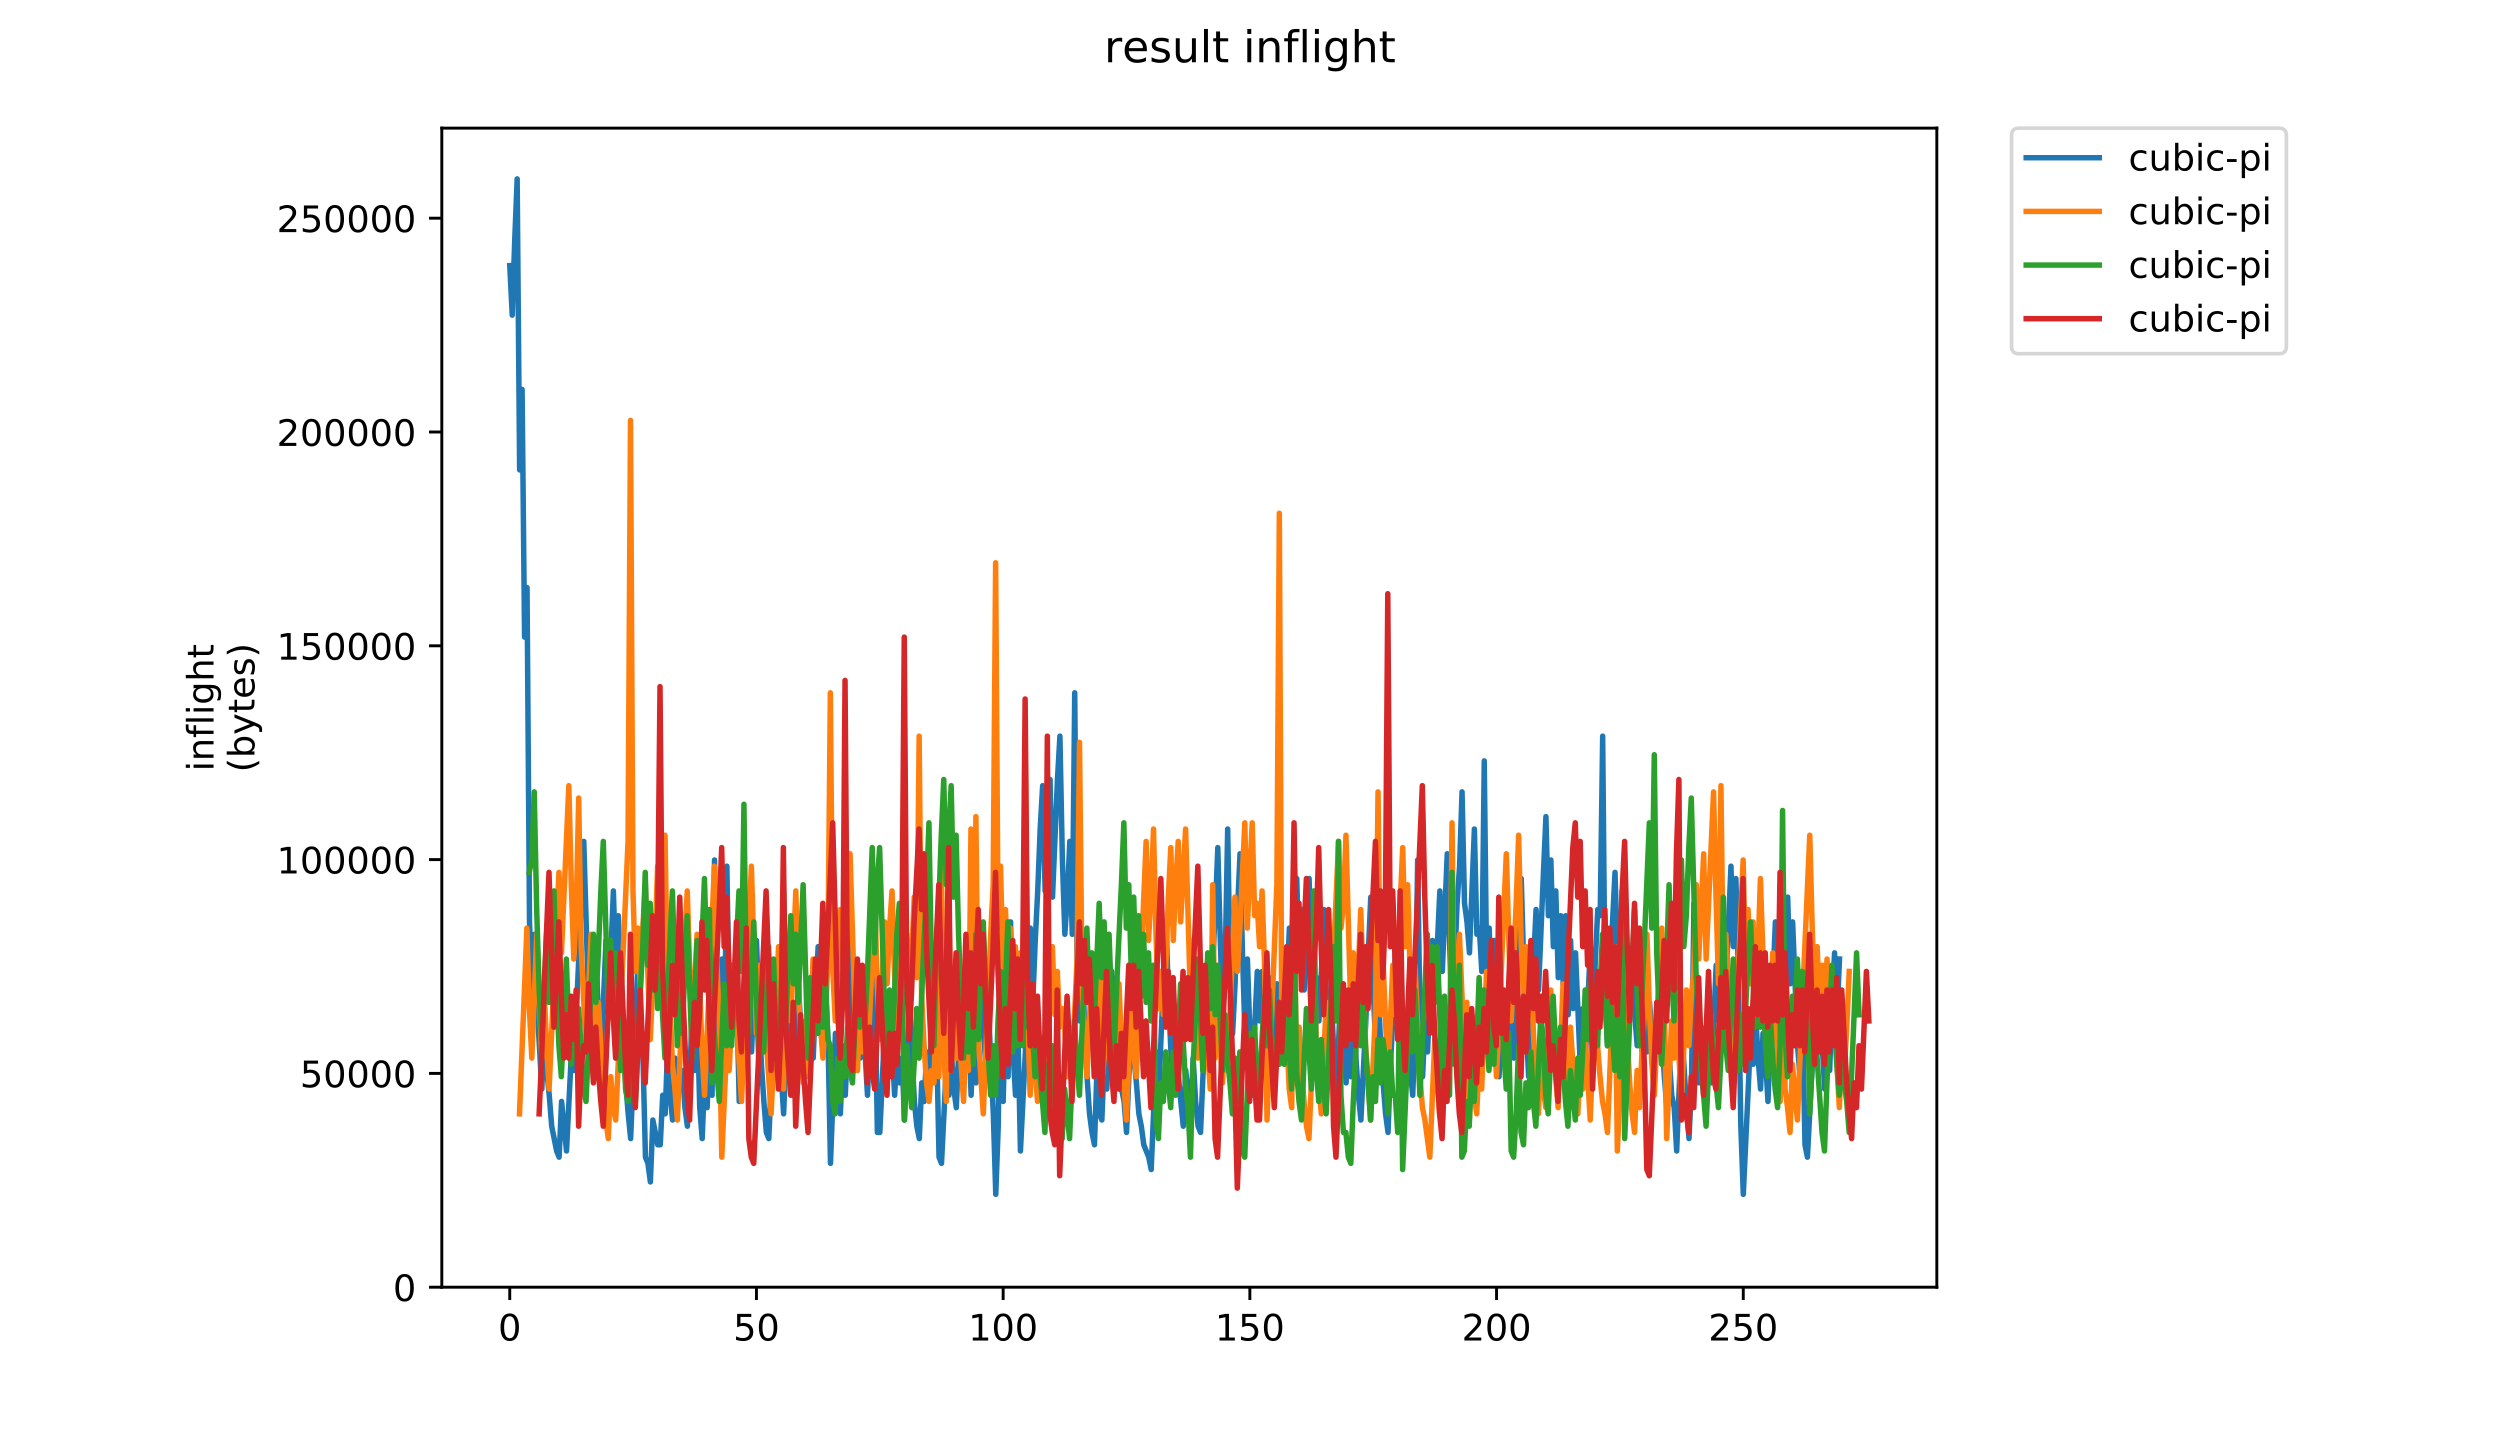 <?xml version="1.0" encoding="utf-8" standalone="no"?>
<!DOCTYPE svg PUBLIC "-//W3C//DTD SVG 1.1//EN"
  "http://www.w3.org/Graphics/SVG/1.1/DTD/svg11.dtd">
<!-- Created with matplotlib (https://matplotlib.org/) -->
<svg height="396pt" version="1.1" viewBox="0 0 684 396" width="684pt" xmlns="http://www.w3.org/2000/svg" xmlns:xlink="http://www.w3.org/1999/xlink">
 <defs>
  <style type="text/css">
*{stroke-linecap:butt;stroke-linejoin:round;}
  </style>
 </defs>
 <g id="figure_1">
  <g id="patch_1">
   <path d="M 0 396 
L 684 396 
L 684 0 
L 0 0 
z
" style="fill:#ffffff;"/>
  </g>
  <g id="axes_1">
   <g id="patch_2">
    <path d="M 120.879 352.174 
L 529.913 352.174 
L 529.913 35.062 
L 120.879 35.062 
z
" style="fill:#ffffff;"/>
   </g>
   <g id="matplotlib.axis_1">
    <g id="xtick_1">
     <g id="line2d_1">
      <defs>
       <path d="M 0 0 
L 0 3.5 
" id="m59979853b8" style="stroke:#000000;stroke-width:0.8;"/>
      </defs>
      <g>
       <use style="stroke:#000000;stroke-width:0.8;" x="139.466" xlink:href="#m59979853b8" y="352.174"/>
      </g>
     </g>
     <g id="text_1">
      <!-- 0 -->
      <defs>
       <path d="M 31.781 66.406 
Q 24.172 66.406 20.328 58.906 
Q 16.5 51.422 16.5 36.375 
Q 16.5 21.391 20.328 13.891 
Q 24.172 6.391 31.781 6.391 
Q 39.453 6.391 43.281 13.891 
Q 47.125 21.391 47.125 36.375 
Q 47.125 51.422 43.281 58.906 
Q 39.453 66.406 31.781 66.406 
z
M 31.781 74.219 
Q 44.047 74.219 50.516 64.516 
Q 56.984 54.828 56.984 36.375 
Q 56.984 17.969 50.516 8.266 
Q 44.047 -1.422 31.781 -1.422 
Q 19.531 -1.422 13.062 8.266 
Q 6.594 17.969 6.594 36.375 
Q 6.594 54.828 13.062 64.516 
Q 19.531 74.219 31.781 74.219 
z
" id="DejaVuSans-48"/>
      </defs>
      <g transform="translate(136.284 366.773)scale(0.1 -0.1)">
       <use xlink:href="#DejaVuSans-48"/>
      </g>
     </g>
    </g>
    <g id="xtick_2">
     <g id="line2d_2">
      <g>
       <use style="stroke:#000000;stroke-width:0.8;" x="206.964" xlink:href="#m59979853b8" y="352.174"/>
      </g>
     </g>
     <g id="text_2">
      <!-- 50 -->
      <defs>
       <path d="M 10.797 72.906 
L 49.516 72.906 
L 49.516 64.594 
L 19.828 64.594 
L 19.828 46.734 
Q 21.969 47.469 24.109 47.828 
Q 26.266 48.188 28.422 48.188 
Q 40.625 48.188 47.75 41.5 
Q 54.891 34.812 54.891 23.391 
Q 54.891 11.625 47.562 5.094 
Q 40.234 -1.422 26.906 -1.422 
Q 22.312 -1.422 17.547 -0.641 
Q 12.797 0.141 7.719 1.703 
L 7.719 11.625 
Q 12.109 9.234 16.797 8.062 
Q 21.484 6.891 26.703 6.891 
Q 35.156 6.891 40.078 11.328 
Q 45.016 15.766 45.016 23.391 
Q 45.016 31 40.078 35.438 
Q 35.156 39.891 26.703 39.891 
Q 22.75 39.891 18.812 39.016 
Q 14.891 38.141 10.797 36.281 
z
" id="DejaVuSans-53"/>
      </defs>
      <g transform="translate(200.602 366.773)scale(0.1 -0.1)">
       <use xlink:href="#DejaVuSans-53"/>
       <use x="63.623" xlink:href="#DejaVuSans-48"/>
      </g>
     </g>
    </g>
    <g id="xtick_3">
     <g id="line2d_3">
      <g>
       <use style="stroke:#000000;stroke-width:0.8;" x="274.463" xlink:href="#m59979853b8" y="352.174"/>
      </g>
     </g>
     <g id="text_3">
      <!-- 100 -->
      <defs>
       <path d="M 12.406 8.297 
L 28.516 8.297 
L 28.516 63.922 
L 10.984 60.406 
L 10.984 69.391 
L 28.422 72.906 
L 38.281 72.906 
L 38.281 8.297 
L 54.391 8.297 
L 54.391 0 
L 12.406 0 
z
" id="DejaVuSans-49"/>
      </defs>
      <g transform="translate(264.919 366.773)scale(0.1 -0.1)">
       <use xlink:href="#DejaVuSans-49"/>
       <use x="63.623" xlink:href="#DejaVuSans-48"/>
       <use x="127.246" xlink:href="#DejaVuSans-48"/>
      </g>
     </g>
    </g>
    <g id="xtick_4">
     <g id="line2d_4">
      <g>
       <use style="stroke:#000000;stroke-width:0.8;" x="341.961" xlink:href="#m59979853b8" y="352.174"/>
      </g>
     </g>
     <g id="text_4">
      <!-- 150 -->
      <g transform="translate(332.418 366.773)scale(0.1 -0.1)">
       <use xlink:href="#DejaVuSans-49"/>
       <use x="63.623" xlink:href="#DejaVuSans-53"/>
       <use x="127.246" xlink:href="#DejaVuSans-48"/>
      </g>
     </g>
    </g>
    <g id="xtick_5">
     <g id="line2d_5">
      <g>
       <use style="stroke:#000000;stroke-width:0.8;" x="409.46" xlink:href="#m59979853b8" y="352.174"/>
      </g>
     </g>
     <g id="text_5">
      <!-- 200 -->
      <defs>
       <path d="M 19.188 8.297 
L 53.609 8.297 
L 53.609 0 
L 7.328 0 
L 7.328 8.297 
Q 12.938 14.109 22.625 23.891 
Q 32.328 33.688 34.812 36.531 
Q 39.547 41.844 41.422 45.531 
Q 43.312 49.219 43.312 52.781 
Q 43.312 58.594 39.234 62.25 
Q 35.156 65.922 28.609 65.922 
Q 23.969 65.922 18.812 64.312 
Q 13.672 62.703 7.812 59.422 
L 7.812 69.391 
Q 13.766 71.781 18.938 73 
Q 24.125 74.219 28.422 74.219 
Q 39.75 74.219 46.484 68.547 
Q 53.219 62.891 53.219 53.422 
Q 53.219 48.922 51.531 44.891 
Q 49.859 40.875 45.406 35.406 
Q 44.188 33.984 37.641 27.219 
Q 31.109 20.453 19.188 8.297 
z
" id="DejaVuSans-50"/>
      </defs>
      <g transform="translate(399.916 366.773)scale(0.1 -0.1)">
       <use xlink:href="#DejaVuSans-50"/>
       <use x="63.623" xlink:href="#DejaVuSans-48"/>
       <use x="127.246" xlink:href="#DejaVuSans-48"/>
      </g>
     </g>
    </g>
    <g id="xtick_6">
     <g id="line2d_6">
      <g>
       <use style="stroke:#000000;stroke-width:0.8;" x="476.958" xlink:href="#m59979853b8" y="352.174"/>
      </g>
     </g>
     <g id="text_6">
      <!-- 250 -->
      <g transform="translate(467.415 366.773)scale(0.1 -0.1)">
       <use xlink:href="#DejaVuSans-50"/>
       <use x="63.623" xlink:href="#DejaVuSans-53"/>
       <use x="127.246" xlink:href="#DejaVuSans-48"/>
      </g>
     </g>
    </g>
   </g>
   <g id="matplotlib.axis_2">
    <g id="ytick_1">
     <g id="line2d_7">
      <defs>
       <path d="M 0 0 
L -3.5 0 
" id="mfe3369570f" style="stroke:#000000;stroke-width:0.8;"/>
      </defs>
      <g>
       <use style="stroke:#000000;stroke-width:0.8;" x="120.879" xlink:href="#mfe3369570f" y="352.174"/>
      </g>
     </g>
     <g id="text_7">
      <!-- 0 -->
      <g transform="translate(107.516 355.973)scale(0.1 -0.1)">
       <use xlink:href="#DejaVuSans-48"/>
      </g>
     </g>
    </g>
    <g id="ytick_2">
     <g id="line2d_8">
      <g>
       <use style="stroke:#000000;stroke-width:0.8;" x="120.879" xlink:href="#mfe3369570f" y="293.681"/>
      </g>
     </g>
     <g id="text_8">
      <!-- 50000 -->
      <g transform="translate(82.066 297.48)scale(0.1 -0.1)">
       <use xlink:href="#DejaVuSans-53"/>
       <use x="63.623" xlink:href="#DejaVuSans-48"/>
       <use x="127.246" xlink:href="#DejaVuSans-48"/>
       <use x="190.869" xlink:href="#DejaVuSans-48"/>
       <use x="254.492" xlink:href="#DejaVuSans-48"/>
      </g>
     </g>
    </g>
    <g id="ytick_3">
     <g id="line2d_9">
      <g>
       <use style="stroke:#000000;stroke-width:0.8;" x="120.879" xlink:href="#mfe3369570f" y="235.187"/>
      </g>
     </g>
     <g id="text_9">
      <!-- 100000 -->
      <g transform="translate(75.704 238.986)scale(0.1 -0.1)">
       <use xlink:href="#DejaVuSans-49"/>
       <use x="63.623" xlink:href="#DejaVuSans-48"/>
       <use x="127.246" xlink:href="#DejaVuSans-48"/>
       <use x="190.869" xlink:href="#DejaVuSans-48"/>
       <use x="254.492" xlink:href="#DejaVuSans-48"/>
       <use x="318.115" xlink:href="#DejaVuSans-48"/>
      </g>
     </g>
    </g>
    <g id="ytick_4">
     <g id="line2d_10">
      <g>
       <use style="stroke:#000000;stroke-width:0.8;" x="120.879" xlink:href="#mfe3369570f" y="176.694"/>
      </g>
     </g>
     <g id="text_10">
      <!-- 150000 -->
      <g transform="translate(75.704 180.493)scale(0.1 -0.1)">
       <use xlink:href="#DejaVuSans-49"/>
       <use x="63.623" xlink:href="#DejaVuSans-53"/>
       <use x="127.246" xlink:href="#DejaVuSans-48"/>
       <use x="190.869" xlink:href="#DejaVuSans-48"/>
       <use x="254.492" xlink:href="#DejaVuSans-48"/>
       <use x="318.115" xlink:href="#DejaVuSans-48"/>
      </g>
     </g>
    </g>
    <g id="ytick_5">
     <g id="line2d_11">
      <g>
       <use style="stroke:#000000;stroke-width:0.8;" x="120.879" xlink:href="#mfe3369570f" y="118.2"/>
      </g>
     </g>
     <g id="text_11">
      <!-- 200000 -->
      <g transform="translate(75.704 121.999)scale(0.1 -0.1)">
       <use xlink:href="#DejaVuSans-50"/>
       <use x="63.623" xlink:href="#DejaVuSans-48"/>
       <use x="127.246" xlink:href="#DejaVuSans-48"/>
       <use x="190.869" xlink:href="#DejaVuSans-48"/>
       <use x="254.492" xlink:href="#DejaVuSans-48"/>
       <use x="318.115" xlink:href="#DejaVuSans-48"/>
      </g>
     </g>
    </g>
    <g id="ytick_6">
     <g id="line2d_12">
      <g>
       <use style="stroke:#000000;stroke-width:0.8;" x="120.879" xlink:href="#mfe3369570f" y="59.707"/>
      </g>
     </g>
     <g id="text_12">
      <!-- 250000 -->
      <g transform="translate(75.704 63.506)scale(0.1 -0.1)">
       <use xlink:href="#DejaVuSans-50"/>
       <use x="63.623" xlink:href="#DejaVuSans-53"/>
       <use x="127.246" xlink:href="#DejaVuSans-48"/>
       <use x="190.869" xlink:href="#DejaVuSans-48"/>
       <use x="254.492" xlink:href="#DejaVuSans-48"/>
       <use x="318.115" xlink:href="#DejaVuSans-48"/>
      </g>
     </g>
    </g>
    <g id="text_13">
     <!-- inflight -->
     <defs>
      <path d="M 9.422 54.688 
L 18.406 54.688 
L 18.406 0 
L 9.422 0 
z
M 9.422 75.984 
L 18.406 75.984 
L 18.406 64.594 
L 9.422 64.594 
z
" id="DejaVuSans-105"/>
      <path d="M 54.891 33.016 
L 54.891 0 
L 45.906 0 
L 45.906 32.719 
Q 45.906 40.484 42.875 44.328 
Q 39.844 48.188 33.797 48.188 
Q 26.516 48.188 22.312 43.547 
Q 18.109 38.922 18.109 30.906 
L 18.109 0 
L 9.078 0 
L 9.078 54.688 
L 18.109 54.688 
L 18.109 46.188 
Q 21.344 51.125 25.703 53.562 
Q 30.078 56 35.797 56 
Q 45.219 56 50.047 50.172 
Q 54.891 44.344 54.891 33.016 
z
" id="DejaVuSans-110"/>
      <path d="M 37.109 75.984 
L 37.109 68.5 
L 28.516 68.5 
Q 23.688 68.5 21.797 66.547 
Q 19.922 64.594 19.922 59.516 
L 19.922 54.688 
L 34.719 54.688 
L 34.719 47.703 
L 19.922 47.703 
L 19.922 0 
L 10.891 0 
L 10.891 47.703 
L 2.297 47.703 
L 2.297 54.688 
L 10.891 54.688 
L 10.891 58.5 
Q 10.891 67.625 15.141 71.797 
Q 19.391 75.984 28.609 75.984 
z
" id="DejaVuSans-102"/>
      <path d="M 9.422 75.984 
L 18.406 75.984 
L 18.406 0 
L 9.422 0 
z
" id="DejaVuSans-108"/>
      <path d="M 45.406 27.984 
Q 45.406 37.75 41.375 43.109 
Q 37.359 48.484 30.078 48.484 
Q 22.859 48.484 18.828 43.109 
Q 14.797 37.75 14.797 27.984 
Q 14.797 18.266 18.828 12.891 
Q 22.859 7.516 30.078 7.516 
Q 37.359 7.516 41.375 12.891 
Q 45.406 18.266 45.406 27.984 
z
M 54.391 6.781 
Q 54.391 -7.172 48.188 -13.984 
Q 42 -20.797 29.203 -20.797 
Q 24.469 -20.797 20.266 -20.094 
Q 16.062 -19.391 12.109 -17.922 
L 12.109 -9.188 
Q 16.062 -11.328 19.922 -12.344 
Q 23.781 -13.375 27.781 -13.375 
Q 36.625 -13.375 41.016 -8.766 
Q 45.406 -4.156 45.406 5.172 
L 45.406 9.625 
Q 42.625 4.781 38.281 2.391 
Q 33.938 0 27.875 0 
Q 17.828 0 11.672 7.656 
Q 5.516 15.328 5.516 27.984 
Q 5.516 40.672 11.672 48.328 
Q 17.828 56 27.875 56 
Q 33.938 56 38.281 53.609 
Q 42.625 51.219 45.406 46.391 
L 45.406 54.688 
L 54.391 54.688 
z
" id="DejaVuSans-103"/>
      <path d="M 54.891 33.016 
L 54.891 0 
L 45.906 0 
L 45.906 32.719 
Q 45.906 40.484 42.875 44.328 
Q 39.844 48.188 33.797 48.188 
Q 26.516 48.188 22.312 43.547 
Q 18.109 38.922 18.109 30.906 
L 18.109 0 
L 9.078 0 
L 9.078 75.984 
L 18.109 75.984 
L 18.109 46.188 
Q 21.344 51.125 25.703 53.562 
Q 30.078 56 35.797 56 
Q 45.219 56 50.047 50.172 
Q 54.891 44.344 54.891 33.016 
z
" id="DejaVuSans-104"/>
      <path d="M 18.312 70.219 
L 18.312 54.688 
L 36.812 54.688 
L 36.812 47.703 
L 18.312 47.703 
L 18.312 18.016 
Q 18.312 11.328 20.141 9.422 
Q 21.969 7.516 27.594 7.516 
L 36.812 7.516 
L 36.812 0 
L 27.594 0 
Q 17.188 0 13.234 3.875 
Q 9.281 7.766 9.281 18.016 
L 9.281 47.703 
L 2.688 47.703 
L 2.688 54.688 
L 9.281 54.688 
L 9.281 70.219 
z
" id="DejaVuSans-116"/>
     </defs>
     <g transform="translate(58.426 211.018)rotate(-90)scale(0.1 -0.1)">
      <use xlink:href="#DejaVuSans-105"/>
      <use x="27.783" xlink:href="#DejaVuSans-110"/>
      <use x="91.162" xlink:href="#DejaVuSans-102"/>
      <use x="126.367" xlink:href="#DejaVuSans-108"/>
      <use x="154.15" xlink:href="#DejaVuSans-105"/>
      <use x="181.934" xlink:href="#DejaVuSans-103"/>
      <use x="245.41" xlink:href="#DejaVuSans-104"/>
      <use x="308.789" xlink:href="#DejaVuSans-116"/>
     </g>
     <!-- (bytes) -->
     <defs>
      <path d="M 31 75.875 
Q 24.469 64.656 21.281 53.656 
Q 18.109 42.672 18.109 31.391 
Q 18.109 20.125 21.312 9.062 
Q 24.516 -2 31 -13.188 
L 23.188 -13.188 
Q 15.875 -1.703 12.234 9.375 
Q 8.594 20.453 8.594 31.391 
Q 8.594 42.281 12.203 53.312 
Q 15.828 64.359 23.188 75.875 
z
" id="DejaVuSans-40"/>
      <path d="M 48.688 27.297 
Q 48.688 37.203 44.609 42.844 
Q 40.531 48.484 33.406 48.484 
Q 26.266 48.484 22.188 42.844 
Q 18.109 37.203 18.109 27.297 
Q 18.109 17.391 22.188 11.75 
Q 26.266 6.109 33.406 6.109 
Q 40.531 6.109 44.609 11.75 
Q 48.688 17.391 48.688 27.297 
z
M 18.109 46.391 
Q 20.953 51.266 25.266 53.625 
Q 29.594 56 35.594 56 
Q 45.562 56 51.781 48.094 
Q 58.016 40.188 58.016 27.297 
Q 58.016 14.406 51.781 6.484 
Q 45.562 -1.422 35.594 -1.422 
Q 29.594 -1.422 25.266 0.953 
Q 20.953 3.328 18.109 8.203 
L 18.109 0 
L 9.078 0 
L 9.078 75.984 
L 18.109 75.984 
z
" id="DejaVuSans-98"/>
      <path d="M 32.172 -5.078 
Q 28.375 -14.844 24.75 -17.812 
Q 21.141 -20.797 15.094 -20.797 
L 7.906 -20.797 
L 7.906 -13.281 
L 13.188 -13.281 
Q 16.891 -13.281 18.938 -11.516 
Q 21 -9.766 23.484 -3.219 
L 25.094 0.875 
L 2.984 54.688 
L 12.5 54.688 
L 29.594 11.922 
L 46.688 54.688 
L 56.203 54.688 
z
" id="DejaVuSans-121"/>
      <path d="M 56.203 29.594 
L 56.203 25.203 
L 14.891 25.203 
Q 15.484 15.922 20.484 11.062 
Q 25.484 6.203 34.422 6.203 
Q 39.594 6.203 44.453 7.469 
Q 49.312 8.734 54.109 11.281 
L 54.109 2.781 
Q 49.266 0.734 44.188 -0.344 
Q 39.109 -1.422 33.891 -1.422 
Q 20.797 -1.422 13.156 6.188 
Q 5.516 13.812 5.516 26.812 
Q 5.516 40.234 12.766 48.109 
Q 20.016 56 32.328 56 
Q 43.359 56 49.781 48.891 
Q 56.203 41.797 56.203 29.594 
z
M 47.219 32.234 
Q 47.125 39.594 43.094 43.984 
Q 39.062 48.391 32.422 48.391 
Q 24.906 48.391 20.391 44.141 
Q 15.875 39.891 15.188 32.172 
z
" id="DejaVuSans-101"/>
      <path d="M 44.281 53.078 
L 44.281 44.578 
Q 40.484 46.531 36.375 47.5 
Q 32.281 48.484 27.875 48.484 
Q 21.188 48.484 17.844 46.438 
Q 14.5 44.391 14.5 40.281 
Q 14.5 37.156 16.891 35.375 
Q 19.281 33.594 26.516 31.984 
L 29.594 31.297 
Q 39.156 29.25 43.188 25.516 
Q 47.219 21.781 47.219 15.094 
Q 47.219 7.469 41.188 3.016 
Q 35.156 -1.422 24.609 -1.422 
Q 20.219 -1.422 15.453 -0.562 
Q 10.688 0.297 5.422 2 
L 5.422 11.281 
Q 10.406 8.688 15.234 7.391 
Q 20.062 6.109 24.812 6.109 
Q 31.156 6.109 34.562 8.281 
Q 37.984 10.453 37.984 14.406 
Q 37.984 18.062 35.516 20.016 
Q 33.062 21.969 24.703 23.781 
L 21.578 24.516 
Q 13.234 26.266 9.516 29.906 
Q 5.812 33.547 5.812 39.891 
Q 5.812 47.609 11.281 51.797 
Q 16.75 56 26.812 56 
Q 31.781 56 36.172 55.266 
Q 40.578 54.547 44.281 53.078 
z
" id="DejaVuSans-115"/>
      <path d="M 8.016 75.875 
L 15.828 75.875 
Q 23.141 64.359 26.781 53.312 
Q 30.422 42.281 30.422 31.391 
Q 30.422 20.453 26.781 9.375 
Q 23.141 -1.703 15.828 -13.188 
L 8.016 -13.188 
Q 14.5 -2 17.703 9.062 
Q 20.906 20.125 20.906 31.391 
Q 20.906 42.672 17.703 53.656 
Q 14.5 64.656 8.016 75.875 
z
" id="DejaVuSans-41"/>
     </defs>
     <g transform="translate(69.624 211.295)rotate(-90)scale(0.1 -0.1)">
      <use xlink:href="#DejaVuSans-40"/>
      <use x="39.014" xlink:href="#DejaVuSans-98"/>
      <use x="102.49" xlink:href="#DejaVuSans-121"/>
      <use x="161.67" xlink:href="#DejaVuSans-116"/>
      <use x="200.879" xlink:href="#DejaVuSans-101"/>
      <use x="262.402" xlink:href="#DejaVuSans-115"/>
      <use x="314.502" xlink:href="#DejaVuSans-41"/>
     </g>
    </g>
   </g>
   <g id="line2d_13">
    <path clip-path="url(#pb3a23b78fe)" d="M 139.471 72.669 
L 140.146 86.22 
L 140.821 65.893 
L 141.496 48.953 
L 142.171 128.57 
L 142.846 106.548 
L 143.521 174.307 
L 144.196 160.755 
L 144.871 252.23 
L 145.546 270.863 
L 146.221 255.618 
L 146.896 274.251 
L 148.246 297.967 
L 148.921 279.333 
L 149.596 292.885 
L 150.271 299.661 
L 150.946 308.131 
L 152.296 314.907 
L 152.971 316.601 
L 153.646 301.355 
L 154.996 314.907 
L 156.346 287.803 
L 157.021 292.885 
L 159.721 230.208 
L 161.071 275.945 
L 161.746 291.191 
L 163.096 260.7 
L 163.771 279.333 
L 164.446 289.497 
L 165.795 257.312 
L 166.47 277.639 
L 167.82 243.76 
L 168.495 265.782 
L 169.17 250.536 
L 169.845 270.863 
L 170.52 286.109 
L 171.195 296.273 
L 171.87 304.743 
L 172.545 311.519 
L 174.57 262.394 
L 175.245 279.333 
L 175.92 289.497 
L 176.595 316.601 
L 177.27 318.295 
L 177.945 323.377 
L 178.62 306.437 
L 179.97 313.213 
L 180.645 313.213 
L 181.32 299.661 
L 181.995 304.743 
L 182.67 286.109 
L 183.345 299.661 
L 184.02 306.437 
L 184.695 289.497 
L 185.37 301.355 
L 186.045 292.885 
L 186.72 292.885 
L 187.395 303.049 
L 188.07 308.131 
L 189.42 277.639 
L 190.095 292.885 
L 190.77 277.639 
L 191.445 303.049 
L 192.12 311.519 
L 192.795 294.579 
L 193.47 303.049 
L 194.145 286.109 
L 194.82 299.661 
L 195.495 235.29 
L 196.17 292.885 
L 197.52 262.394 
L 198.195 281.027 
L 198.87 236.984 
L 199.545 277.639 
L 200.22 264.088 
L 200.895 282.721 
L 201.57 272.557 
L 202.245 301.355 
L 204.27 250.536 
L 204.945 272.557 
L 205.62 287.803 
L 206.295 270.863 
L 206.97 257.312 
L 207.645 275.945 
L 208.32 291.191 
L 208.995 301.355 
L 209.67 309.825 
L 210.345 311.519 
L 211.02 296.273 
L 211.694 277.639 
L 212.369 264.088 
L 213.044 282.721 
L 214.394 304.743 
L 215.744 272.557 
L 216.419 270.863 
L 217.094 299.661 
L 217.769 282.721 
L 218.444 269.17 
L 219.794 294.579 
L 220.469 279.333 
L 221.144 292.885 
L 221.819 275.945 
L 222.494 289.497 
L 223.169 272.557 
L 223.844 259.006 
L 224.519 275.945 
L 225.194 286.109 
L 225.869 270.863 
L 226.544 284.415 
L 227.219 318.295 
L 228.569 282.721 
L 229.919 304.743 
L 230.594 289.497 
L 231.269 299.661 
L 231.944 284.415 
L 232.619 243.76 
L 233.294 279.333 
L 233.969 292.885 
L 234.644 275.945 
L 235.319 289.497 
L 235.994 272.557 
L 236.669 287.803 
L 237.344 299.661 
L 238.019 282.721 
L 238.694 294.579 
L 239.369 267.476 
L 240.044 309.825 
L 240.719 309.825 
L 242.069 281.027 
L 242.744 292.885 
L 243.419 274.251 
L 244.769 299.661 
L 245.444 287.803 
L 246.119 296.273 
L 246.794 289.497 
L 247.469 306.437 
L 248.819 274.251 
L 250.169 301.355 
L 250.844 308.131 
L 251.519 311.519 
L 252.194 296.273 
L 252.869 301.355 
L 253.544 287.803 
L 254.219 296.273 
L 255.569 267.476 
L 256.244 284.415 
L 256.919 316.601 
L 257.594 318.295 
L 258.943 291.191 
L 259.618 299.661 
L 260.293 287.803 
L 260.968 297.967 
L 261.643 303.049 
L 262.993 270.863 
L 263.668 287.803 
L 264.343 275.945 
L 265.018 281.027 
L 265.693 299.661 
L 266.368 282.721 
L 267.043 296.273 
L 268.393 264.088 
L 269.068 282.721 
L 269.743 291.191 
L 270.418 275.945 
L 271.768 304.743 
L 272.443 326.765 
L 273.118 308.131 
L 273.793 259.006 
L 274.468 301.355 
L 275.143 274.251 
L 275.818 294.579 
L 276.493 252.23 
L 277.168 287.803 
L 277.843 299.661 
L 278.518 282.721 
L 279.193 314.907 
L 280.543 287.803 
L 281.218 269.17 
L 281.893 253.924 
L 282.568 274.251 
L 283.243 257.312 
L 283.918 243.76 
L 284.593 226.82 
L 285.268 214.962 
L 285.943 243.76 
L 287.293 213.268 
L 287.968 245.454 
L 289.318 213.268 
L 289.993 201.411 
L 290.668 235.29 
L 291.343 255.618 
L 292.018 245.454 
L 292.693 230.208 
L 293.368 255.618 
L 294.043 189.553 
L 294.718 265.782 
L 295.393 279.333 
L 296.068 260.7 
L 296.743 281.027 
L 297.418 294.579 
L 298.093 304.743 
L 298.768 309.825 
L 299.443 313.213 
L 300.118 292.885 
L 300.793 304.743 
L 301.468 306.437 
L 302.143 289.497 
L 302.818 297.967 
L 304.167 265.782 
L 304.842 282.721 
L 305.517 267.476 
L 306.192 284.415 
L 306.867 297.967 
L 307.542 301.355 
L 308.217 309.825 
L 309.567 277.639 
L 310.242 289.497 
L 310.917 296.273 
L 311.592 304.743 
L 312.267 308.131 
L 312.942 313.213 
L 314.292 316.601 
L 314.967 319.989 
L 316.317 287.803 
L 316.992 299.661 
L 319.017 252.23 
L 319.692 272.557 
L 320.367 287.803 
L 321.042 296.273 
L 321.717 282.721 
L 322.392 294.579 
L 323.742 308.131 
L 324.417 292.885 
L 325.767 306.437 
L 326.442 289.497 
L 327.117 301.355 
L 327.792 308.131 
L 328.467 309.825 
L 330.492 262.394 
L 331.167 279.333 
L 331.842 262.394 
L 332.517 248.842 
L 333.192 231.902 
L 333.867 257.312 
L 334.542 277.639 
L 335.217 262.394 
L 335.892 226.82 
L 336.567 265.782 
L 337.242 282.721 
L 337.917 269.17 
L 338.592 248.842 
L 339.267 233.596 
L 339.942 260.7 
L 340.617 282.721 
L 341.292 262.394 
L 341.967 282.721 
L 342.642 294.579 
L 343.992 265.782 
L 344.667 279.333 
L 345.342 265.782 
L 346.017 284.415 
L 346.692 265.782 
L 347.367 282.721 
L 348.042 267.476 
L 348.717 284.415 
L 349.392 269.17 
L 350.066 284.415 
L 350.741 269.17 
L 351.416 286.109 
L 352.766 253.924 
L 353.441 274.251 
L 354.116 259.006 
L 354.791 240.372 
L 355.466 264.088 
L 356.141 248.842 
L 356.816 270.863 
L 358.166 240.372 
L 358.841 264.088 
L 359.516 281.027 
L 360.191 267.476 
L 360.866 279.333 
L 361.541 265.782 
L 362.216 248.842 
L 362.891 272.557 
L 363.566 284.415 
L 364.241 272.557 
L 364.916 287.803 
L 365.591 299.661 
L 366.941 269.17 
L 367.616 286.109 
L 368.291 296.273 
L 368.966 277.639 
L 369.641 294.579 
L 370.316 275.945 
L 370.991 289.497 
L 371.666 299.661 
L 372.341 306.437 
L 373.691 279.333 
L 374.366 260.7 
L 375.041 245.454 
L 375.716 270.863 
L 376.391 286.109 
L 377.066 269.17 
L 377.741 286.109 
L 378.416 296.273 
L 379.091 304.743 
L 379.766 309.825 
L 380.441 291.191 
L 381.116 277.639 
L 381.791 260.7 
L 382.466 279.333 
L 383.141 260.7 
L 383.816 282.721 
L 384.491 294.579 
L 385.166 279.333 
L 385.841 292.885 
L 386.516 299.661 
L 387.191 282.721 
L 387.866 235.29 
L 388.541 281.027 
L 389.216 294.579 
L 389.891 279.333 
L 390.566 287.803 
L 391.916 257.312 
L 392.591 272.557 
L 393.941 243.76 
L 394.616 265.782 
L 395.966 233.596 
L 396.64 259.006 
L 397.315 279.333 
L 398.665 247.148 
L 399.34 236.984 
L 400.015 216.656 
L 400.69 247.148 
L 401.365 252.23 
L 402.04 260.7 
L 403.39 226.82 
L 404.065 255.618 
L 404.74 253.924 
L 405.415 265.782 
L 406.09 208.186 
L 406.765 267.476 
L 407.44 253.924 
L 408.115 274.251 
L 408.79 257.312 
L 409.465 277.639 
L 410.14 294.579 
L 410.815 277.639 
L 411.49 291.191 
L 412.165 275.945 
L 412.84 287.803 
L 413.515 272.557 
L 414.19 289.497 
L 416.215 240.372 
L 416.89 264.088 
L 417.565 281.027 
L 418.24 294.579 
L 418.915 277.639 
L 420.265 248.842 
L 420.94 270.863 
L 422.29 238.678 
L 422.965 223.432 
L 423.64 250.536 
L 424.315 235.29 
L 424.99 259.006 
L 425.665 243.76 
L 426.34 267.476 
L 427.015 250.536 
L 427.69 269.17 
L 428.365 250.536 
L 429.04 277.639 
L 429.715 257.312 
L 430.39 275.945 
L 431.065 260.7 
L 432.415 292.885 
L 433.09 275.945 
L 433.765 289.497 
L 435.115 259.006 
L 435.79 277.639 
L 437.14 248.842 
L 437.815 250.536 
L 438.49 201.411 
L 439.165 274.251 
L 439.84 286.109 
L 441.19 252.23 
L 441.865 238.678 
L 443.214 282.721 
L 444.564 304.743 
L 446.589 259.006 
L 447.264 277.639 
L 447.939 286.109 
L 448.614 270.863 
L 449.289 287.803 
L 449.964 270.863 
L 450.639 287.803 
L 451.314 274.251 
L 451.989 284.415 
L 452.664 296.273 
L 454.014 265.782 
L 454.689 284.415 
L 455.364 294.579 
L 456.039 303.049 
L 456.714 289.497 
L 457.389 299.661 
L 458.064 303.049 
L 458.739 314.907 
L 460.089 281.027 
L 461.439 303.049 
L 462.114 311.519 
L 462.789 296.273 
L 463.464 247.148 
L 464.139 289.497 
L 464.814 296.273 
L 465.489 281.027 
L 466.839 301.355 
L 467.514 286.109 
L 468.189 296.273 
L 469.539 264.088 
L 470.214 279.333 
L 470.889 264.088 
L 471.564 284.415 
L 473.589 236.984 
L 474.264 259.006 
L 474.939 240.372 
L 475.614 265.782 
L 476.289 308.131 
L 476.964 326.765 
L 478.314 297.967 
L 478.989 282.721 
L 479.664 291.191 
L 480.339 277.639 
L 481.014 289.497 
L 481.689 297.967 
L 482.364 282.721 
L 483.039 289.497 
L 483.714 301.355 
L 485.739 252.23 
L 486.414 269.17 
L 487.089 255.618 
L 487.764 275.945 
L 489.113 245.454 
L 489.788 269.17 
L 490.463 252.23 
L 491.813 286.109 
L 492.488 294.579 
L 493.163 277.639 
L 493.838 313.213 
L 494.513 316.601 
L 496.538 277.639 
L 497.213 287.803 
L 497.888 269.17 
L 498.563 286.109 
L 499.238 297.967 
L 499.913 282.721 
L 500.588 292.885 
L 501.263 274.251 
L 501.938 260.7 
L 502.613 277.639 
L 503.288 262.394 
L 503.288 262.394 
" style="fill:none;stroke:#1f77b4;stroke-linecap:square;stroke-width:1.5;"/>
   </g>
   <g id="line2d_14">
    <path clip-path="url(#pb3a23b78fe)" d="M 142.132 304.743 
L 144.157 253.924 
L 144.832 275.945 
L 145.507 289.497 
L 146.857 255.618 
L 148.207 289.497 
L 148.882 270.863 
L 149.557 286.109 
L 150.232 297.967 
L 152.932 238.678 
L 153.607 260.7 
L 155.632 214.962 
L 156.307 242.066 
L 156.982 262.394 
L 157.657 248.842 
L 158.332 218.35 
L 159.006 259.006 
L 160.356 287.803 
L 161.706 255.618 
L 162.381 275.945 
L 163.056 289.497 
L 163.731 274.251 
L 165.081 299.661 
L 165.756 306.437 
L 166.431 311.519 
L 167.106 294.579 
L 167.781 303.049 
L 168.456 306.437 
L 171.831 230.208 
L 172.506 115.018 
L 173.181 243.76 
L 173.856 265.782 
L 174.531 253.924 
L 175.206 270.863 
L 175.881 253.924 
L 176.556 242.066 
L 177.231 265.782 
L 177.906 284.415 
L 179.256 255.618 
L 179.931 236.984 
L 180.606 260.7 
L 181.281 247.148 
L 181.956 228.514 
L 182.631 270.863 
L 183.306 274.251 
L 183.981 291.191 
L 184.656 297.967 
L 185.331 306.437 
L 186.681 274.251 
L 187.356 257.312 
L 188.031 243.76 
L 189.381 286.109 
L 190.056 269.17 
L 190.731 255.618 
L 191.406 269.17 
L 192.081 287.803 
L 192.756 299.661 
L 195.456 236.984 
L 196.131 262.394 
L 196.806 281.027 
L 197.481 316.601 
L 198.831 286.109 
L 199.506 292.885 
L 200.856 264.088 
L 201.531 279.333 
L 202.881 301.355 
L 204.231 269.17 
L 205.58 236.984 
L 206.93 282.721 
L 207.605 264.088 
L 208.28 281.027 
L 208.955 267.476 
L 209.63 284.415 
L 210.98 304.743 
L 212.33 275.945 
L 213.005 259.006 
L 214.355 297.967 
L 215.03 275.945 
L 215.705 262.394 
L 216.38 279.333 
L 217.73 243.76 
L 218.405 269.17 
L 219.08 286.109 
L 219.755 296.273 
L 220.43 279.333 
L 221.105 294.579 
L 222.455 262.394 
L 223.13 279.333 
L 223.805 265.782 
L 224.48 281.027 
L 225.155 289.497 
L 225.83 279.333 
L 226.505 262.394 
L 227.18 189.553 
L 227.855 265.782 
L 228.53 279.333 
L 229.88 248.842 
L 230.555 252.23 
L 231.23 269.17 
L 231.905 247.148 
L 232.58 233.596 
L 233.93 277.639 
L 234.605 292.885 
L 235.28 275.945 
L 235.955 287.803 
L 236.63 277.639 
L 237.305 291.191 
L 238.655 262.394 
L 239.33 245.454 
L 240.005 269.17 
L 240.68 284.415 
L 242.03 252.23 
L 242.705 269.17 
L 243.38 253.924 
L 244.055 243.76 
L 244.73 265.782 
L 245.405 282.721 
L 246.08 269.17 
L 246.755 252.23 
L 247.43 272.557 
L 248.105 255.618 
L 248.78 277.639 
L 250.13 245.454 
L 250.804 267.476 
L 251.479 201.411 
L 252.154 272.557 
L 252.829 286.109 
L 253.504 296.273 
L 254.179 301.355 
L 254.854 292.885 
L 255.529 296.273 
L 256.204 272.557 
L 256.879 294.579 
L 257.554 235.29 
L 258.229 287.803 
L 258.904 301.355 
L 259.579 242.066 
L 260.254 292.885 
L 260.929 277.639 
L 261.604 289.497 
L 262.279 272.557 
L 262.954 291.191 
L 263.629 301.355 
L 264.304 284.415 
L 264.979 292.885 
L 265.654 226.82 
L 266.329 289.497 
L 267.004 223.432 
L 267.679 284.415 
L 269.029 304.743 
L 271.054 255.618 
L 271.729 242.066 
L 272.404 153.979 
L 273.079 253.924 
L 273.754 236.984 
L 274.429 265.782 
L 275.104 248.842 
L 275.779 269.17 
L 276.454 253.924 
L 277.129 272.557 
L 277.804 259.006 
L 278.479 274.251 
L 279.154 260.7 
L 279.829 281.027 
L 280.504 208.186 
L 281.179 279.333 
L 281.854 299.661 
L 282.529 281.027 
L 283.204 292.885 
L 283.879 301.355 
L 284.554 287.803 
L 285.229 297.967 
L 285.904 304.743 
L 286.579 291.191 
L 287.254 272.557 
L 287.929 259.006 
L 288.604 277.639 
L 289.279 265.782 
L 289.954 281.027 
L 290.629 275.945 
L 291.304 281.027 
L 291.979 294.579 
L 292.654 281.027 
L 293.329 292.885 
L 294.679 262.394 
L 295.354 203.105 
L 296.029 267.476 
L 296.704 284.415 
L 297.378 294.579 
L 298.728 264.088 
L 299.403 282.721 
L 300.753 250.536 
L 301.428 296.273 
L 302.103 289.497 
L 302.778 260.7 
L 303.453 279.333 
L 304.803 299.661 
L 305.478 286.109 
L 306.153 269.17 
L 306.828 286.109 
L 308.178 306.437 
L 309.528 274.251 
L 310.203 287.803 
L 310.878 294.579 
L 312.228 262.394 
L 313.578 230.208 
L 314.253 257.312 
L 314.928 243.76 
L 315.603 226.82 
L 316.278 255.618 
L 316.953 275.945 
L 317.628 265.782 
L 318.303 277.639 
L 318.978 264.088 
L 319.653 245.454 
L 320.328 231.902 
L 321.003 257.312 
L 321.678 242.066 
L 322.353 230.208 
L 323.028 252.23 
L 324.378 226.82 
L 325.728 274.251 
L 326.403 257.312 
L 327.078 275.945 
L 327.753 289.497 
L 328.428 272.557 
L 329.103 287.803 
L 329.778 272.557 
L 330.453 287.803 
L 331.128 297.967 
L 331.803 242.066 
L 332.478 289.497 
L 333.153 275.945 
L 334.503 296.273 
L 335.178 281.027 
L 335.853 292.885 
L 337.203 260.7 
L 337.878 245.454 
L 338.553 265.782 
L 339.228 253.924 
L 340.578 225.126 
L 341.253 253.924 
L 342.603 225.126 
L 343.277 250.536 
L 343.952 247.148 
L 344.627 259.006 
L 345.302 243.76 
L 345.977 264.088 
L 346.652 306.437 
L 347.327 289.497 
L 348.002 275.945 
L 349.352 242.066 
L 350.027 140.428 
L 350.702 284.415 
L 351.377 269.17 
L 352.727 297.967 
L 353.402 303.049 
L 354.077 243.76 
L 354.752 296.273 
L 355.427 281.027 
L 356.102 292.885 
L 356.777 301.355 
L 357.452 308.131 
L 358.127 311.519 
L 358.802 296.273 
L 359.477 250.536 
L 360.152 289.497 
L 360.827 296.273 
L 361.502 304.743 
L 362.852 274.251 
L 363.527 291.191 
L 366.227 230.208 
L 366.902 253.924 
L 367.577 247.148 
L 368.252 228.514 
L 369.602 277.639 
L 370.277 260.7 
L 370.952 279.333 
L 371.627 265.782 
L 372.302 248.842 
L 372.977 269.17 
L 373.652 286.109 
L 375.002 306.437 
L 376.352 275.945 
L 377.027 216.656 
L 377.702 277.639 
L 378.377 262.394 
L 379.727 294.579 
L 381.077 264.088 
L 381.752 277.639 
L 383.777 231.902 
L 384.452 259.006 
L 385.127 242.066 
L 385.802 265.782 
L 386.477 281.027 
L 387.152 264.088 
L 388.502 294.579 
L 389.176 303.049 
L 389.851 306.437 
L 391.201 316.601 
L 392.551 284.415 
L 393.226 296.273 
L 393.901 304.743 
L 394.576 308.131 
L 395.251 294.579 
L 395.926 275.945 
L 396.601 291.191 
L 397.276 225.126 
L 397.951 284.415 
L 399.301 255.618 
L 400.651 287.803 
L 401.326 274.251 
L 402.001 306.437 
L 402.676 291.191 
L 403.351 299.661 
L 404.026 304.743 
L 404.701 289.497 
L 405.376 297.967 
L 406.726 265.782 
L 407.401 282.721 
L 408.076 265.782 
L 409.426 294.579 
L 410.101 281.027 
L 411.451 248.842 
L 412.126 233.596 
L 413.476 279.333 
L 414.826 247.148 
L 415.501 228.514 
L 416.176 257.312 
L 416.851 274.251 
L 417.526 259.006 
L 418.201 277.639 
L 418.876 264.088 
L 419.551 282.721 
L 420.226 296.273 
L 420.901 304.743 
L 421.576 289.497 
L 422.251 297.967 
L 422.926 303.049 
L 424.276 270.863 
L 424.951 284.415 
L 425.626 294.579 
L 426.301 303.049 
L 427.651 269.17 
L 429.001 297.967 
L 429.676 281.027 
L 430.351 291.191 
L 431.026 299.661 
L 431.701 304.743 
L 432.376 289.497 
L 433.051 297.967 
L 433.726 284.415 
L 434.401 294.579 
L 435.076 306.437 
L 436.425 272.557 
L 437.1 286.109 
L 437.775 294.579 
L 438.45 301.355 
L 439.125 304.743 
L 439.8 309.825 
L 441.825 259.006 
L 442.5 314.907 
L 444.525 270.863 
L 445.875 296.273 
L 446.55 304.743 
L 447.225 309.825 
L 447.9 292.885 
L 448.575 303.049 
L 449.25 287.803 
L 449.925 277.639 
L 450.6 255.618 
L 451.275 275.945 
L 451.95 291.191 
L 452.625 299.661 
L 454.65 253.924 
L 455.325 272.557 
L 456 311.519 
L 457.35 279.333 
L 458.025 289.497 
L 458.7 272.557 
L 459.375 289.497 
L 460.05 301.355 
L 461.4 270.863 
L 462.075 286.109 
L 462.75 272.557 
L 463.425 265.782 
L 464.1 242.066 
L 464.775 262.394 
L 466.125 233.596 
L 466.8 262.394 
L 468.825 216.656 
L 469.5 245.454 
L 470.175 269.17 
L 470.85 214.962 
L 471.525 269.17 
L 472.2 255.618 
L 472.875 269.17 
L 473.55 287.803 
L 474.225 296.273 
L 476.925 235.29 
L 477.6 264.088 
L 478.275 248.842 
L 478.95 269.17 
L 479.625 252.23 
L 480.3 272.557 
L 480.975 260.7 
L 481.649 240.372 
L 482.999 281.027 
L 483.674 292.885 
L 485.024 260.7 
L 485.699 277.639 
L 487.049 301.355 
L 487.724 247.148 
L 488.399 297.967 
L 489.074 303.049 
L 489.749 309.825 
L 490.424 291.191 
L 491.099 299.661 
L 491.774 306.437 
L 493.124 274.251 
L 495.149 228.514 
L 495.824 253.924 
L 496.499 274.251 
L 497.174 259.006 
L 497.849 275.945 
L 498.524 264.088 
L 499.199 279.333 
L 499.874 262.394 
L 500.549 282.721 
L 501.224 265.782 
L 502.574 291.191 
L 503.249 303.049 
L 503.924 286.109 
L 504.599 292.885 
L 505.274 281.027 
L 505.949 265.782 
L 505.949 265.782 
" style="fill:none;stroke:#ff7f0e;stroke-linecap:square;stroke-width:1.5;"/>
   </g>
   <g id="line2d_15">
    <path clip-path="url(#pb3a23b78fe)" d="M 144.814 238.678 
L 145.489 235.29 
L 146.164 216.656 
L 146.839 248.842 
L 147.514 270.863 
L 148.189 284.415 
L 148.864 272.557 
L 149.539 255.618 
L 150.214 274.251 
L 150.889 260.7 
L 151.564 243.76 
L 152.239 269.17 
L 152.914 286.109 
L 153.589 294.579 
L 154.939 262.394 
L 155.614 281.027 
L 156.289 291.191 
L 156.964 274.251 
L 157.639 289.497 
L 158.314 275.945 
L 159.664 297.967 
L 160.339 301.355 
L 162.364 255.618 
L 163.039 274.251 
L 163.714 260.7 
L 164.389 243.76 
L 165.064 230.208 
L 166.414 275.945 
L 167.089 257.312 
L 167.764 275.945 
L 168.439 260.7 
L 169.789 292.885 
L 170.464 277.639 
L 171.139 297.967 
L 171.814 301.355 
L 172.489 286.109 
L 173.164 292.885 
L 173.839 301.355 
L 175.189 270.863 
L 175.864 259.006 
L 176.539 238.678 
L 177.214 264.088 
L 177.889 247.148 
L 178.564 270.863 
L 179.239 257.312 
L 179.913 275.945 
L 180.588 230.208 
L 181.263 277.639 
L 181.938 289.497 
L 183.288 257.312 
L 183.963 243.76 
L 185.313 286.109 
L 185.988 269.17 
L 186.663 282.721 
L 188.013 250.536 
L 189.363 289.497 
L 190.713 257.312 
L 191.388 274.251 
L 192.738 240.372 
L 193.413 264.088 
L 194.088 248.842 
L 194.763 296.273 
L 195.438 282.721 
L 196.113 292.885 
L 196.788 301.355 
L 198.138 269.17 
L 198.813 286.109 
L 199.488 270.863 
L 200.163 286.109 
L 200.838 274.251 
L 201.513 257.312 
L 202.188 243.76 
L 202.863 265.782 
L 203.538 220.044 
L 204.213 270.863 
L 204.888 282.721 
L 206.238 252.23 
L 206.913 272.557 
L 207.588 289.497 
L 208.263 272.557 
L 208.938 287.803 
L 210.288 259.006 
L 210.963 279.333 
L 211.638 262.394 
L 212.313 281.027 
L 212.988 294.579 
L 213.663 277.639 
L 214.338 243.76 
L 215.013 279.333 
L 215.688 262.394 
L 216.363 250.536 
L 217.038 269.17 
L 217.713 255.618 
L 218.388 274.251 
L 219.738 242.066 
L 221.088 289.497 
L 221.763 267.476 
L 222.438 284.415 
L 223.113 270.863 
L 223.788 282.721 
L 224.463 267.476 
L 225.138 281.027 
L 225.812 265.782 
L 226.487 284.415 
L 227.162 286.109 
L 227.837 301.355 
L 228.512 304.743 
L 229.187 289.497 
L 229.862 301.355 
L 230.537 286.109 
L 231.212 294.579 
L 231.887 281.027 
L 232.562 292.885 
L 233.237 296.273 
L 234.587 265.782 
L 235.262 281.027 
L 235.937 265.782 
L 236.612 281.027 
L 237.287 267.476 
L 238.637 231.902 
L 239.312 260.7 
L 239.987 242.066 
L 240.662 231.902 
L 242.012 275.945 
L 242.687 287.803 
L 243.362 270.863 
L 244.037 286.109 
L 244.712 272.557 
L 245.387 255.618 
L 246.062 247.148 
L 246.737 262.394 
L 247.412 306.437 
L 248.087 286.109 
L 248.762 296.273 
L 249.437 303.049 
L 250.112 291.191 
L 250.787 275.945 
L 251.462 289.497 
L 252.812 257.312 
L 253.487 243.76 
L 254.162 225.126 
L 254.837 264.088 
L 255.512 286.109 
L 256.187 259.006 
L 256.862 247.148 
L 257.537 228.514 
L 258.212 213.268 
L 258.887 242.066 
L 260.237 214.962 
L 260.912 245.454 
L 261.587 228.514 
L 262.262 255.618 
L 262.937 274.251 
L 263.612 289.497 
L 264.287 274.251 
L 264.962 287.803 
L 265.637 270.863 
L 266.312 291.191 
L 266.987 255.618 
L 267.662 284.415 
L 269.012 252.23 
L 270.362 287.803 
L 271.037 299.661 
L 271.711 286.109 
L 272.386 299.661 
L 273.061 279.333 
L 273.736 265.782 
L 274.411 282.721 
L 275.086 269.17 
L 275.761 252.23 
L 276.436 272.557 
L 277.111 287.803 
L 277.786 270.863 
L 278.461 286.109 
L 279.136 269.17 
L 279.811 286.109 
L 280.486 245.454 
L 281.161 281.027 
L 281.836 269.17 
L 283.186 294.579 
L 283.861 281.027 
L 284.536 294.579 
L 285.211 301.355 
L 285.886 309.825 
L 286.561 291.191 
L 287.236 304.743 
L 287.911 286.109 
L 288.586 294.579 
L 289.261 304.743 
L 289.936 306.437 
L 290.611 311.519 
L 291.286 297.967 
L 292.636 311.519 
L 293.986 279.333 
L 294.661 291.191 
L 295.336 299.661 
L 296.011 282.721 
L 297.361 253.924 
L 298.036 272.557 
L 298.711 260.7 
L 299.386 279.333 
L 300.736 247.148 
L 301.411 267.476 
L 302.086 252.23 
L 302.761 270.863 
L 303.436 255.618 
L 304.111 274.251 
L 304.786 289.497 
L 305.461 270.863 
L 306.811 242.066 
L 307.486 225.126 
L 308.161 253.924 
L 308.836 242.066 
L 309.511 265.782 
L 310.186 245.454 
L 310.861 267.476 
L 311.536 250.536 
L 312.211 272.557 
L 312.886 255.618 
L 313.561 274.251 
L 314.236 260.7 
L 314.911 279.333 
L 315.586 264.088 
L 316.261 306.437 
L 316.936 311.519 
L 317.611 296.273 
L 318.285 301.355 
L 318.96 287.803 
L 319.635 296.273 
L 320.31 303.049 
L 320.985 287.803 
L 321.66 299.661 
L 323.01 269.17 
L 323.685 284.415 
L 324.36 296.273 
L 325.035 303.049 
L 325.71 316.601 
L 326.385 292.885 
L 327.735 262.394 
L 329.085 292.885 
L 330.435 260.7 
L 331.11 275.945 
L 331.785 259.006 
L 332.46 277.639 
L 333.135 264.088 
L 334.485 292.885 
L 335.16 277.639 
L 335.835 289.497 
L 336.51 296.273 
L 337.185 304.743 
L 337.86 289.497 
L 338.535 301.355 
L 339.21 287.803 
L 339.885 314.907 
L 340.56 316.601 
L 341.91 282.721 
L 342.585 299.661 
L 343.26 281.027 
L 343.935 294.579 
L 344.61 301.355 
L 345.285 284.415 
L 345.96 272.557 
L 346.635 286.109 
L 347.31 270.863 
L 347.985 286.109 
L 348.66 297.967 
L 349.335 284.415 
L 350.01 291.191 
L 350.685 275.945 
L 351.36 291.191 
L 352.035 275.945 
L 353.385 297.967 
L 354.06 252.23 
L 354.735 292.885 
L 355.41 301.355 
L 356.085 306.437 
L 357.435 275.945 
L 358.785 297.967 
L 359.46 243.76 
L 360.135 292.885 
L 360.81 301.355 
L 361.485 284.415 
L 362.16 297.967 
L 362.835 304.743 
L 364.859 259.006 
L 365.534 279.333 
L 366.209 230.208 
L 366.884 299.661 
L 367.559 309.825 
L 368.234 309.825 
L 368.909 316.601 
L 369.584 318.295 
L 370.259 301.355 
L 370.934 287.803 
L 371.609 270.863 
L 372.284 286.109 
L 372.959 270.863 
L 373.634 287.803 
L 374.309 296.273 
L 374.984 306.437 
L 375.659 294.579 
L 376.334 301.355 
L 377.009 284.415 
L 377.684 296.273 
L 378.359 284.415 
L 379.034 289.497 
L 379.709 304.743 
L 380.384 287.803 
L 381.059 299.661 
L 381.734 299.661 
L 382.409 309.825 
L 383.084 259.006 
L 383.759 319.989 
L 385.784 272.557 
L 386.459 287.803 
L 387.134 270.863 
L 388.484 299.661 
L 390.509 255.618 
L 391.184 272.557 
L 391.859 259.006 
L 392.534 274.251 
L 393.209 259.006 
L 393.884 275.945 
L 394.559 301.355 
L 395.234 272.557 
L 395.909 289.497 
L 396.584 299.661 
L 397.259 238.678 
L 397.934 291.191 
L 398.609 275.945 
L 399.284 264.088 
L 399.959 316.601 
L 400.634 314.907 
L 401.309 301.355 
L 401.984 308.131 
L 402.659 291.191 
L 403.334 301.355 
L 404.009 286.109 
L 404.684 267.476 
L 405.359 284.415 
L 406.034 270.863 
L 406.709 281.027 
L 407.384 292.885 
L 408.059 279.333 
L 408.734 291.191 
L 409.409 275.945 
L 410.083 255.618 
L 410.758 274.251 
L 411.433 287.803 
L 412.108 297.967 
L 412.783 282.721 
L 413.458 314.907 
L 414.133 316.601 
L 414.808 304.743 
L 415.483 286.109 
L 416.158 309.825 
L 416.833 313.213 
L 417.508 296.273 
L 418.183 303.049 
L 418.858 287.803 
L 419.533 301.355 
L 420.208 308.131 
L 421.558 277.639 
L 422.233 284.415 
L 422.908 299.661 
L 423.583 304.743 
L 424.933 272.557 
L 425.608 286.109 
L 426.283 296.273 
L 426.958 281.027 
L 428.308 301.355 
L 428.983 308.131 
L 429.658 292.885 
L 431.008 306.437 
L 431.683 289.497 
L 432.358 299.661 
L 433.033 287.803 
L 433.708 270.863 
L 434.383 284.415 
L 435.058 269.17 
L 435.733 286.109 
L 436.408 270.863 
L 437.083 286.109 
L 438.433 255.618 
L 439.783 286.109 
L 440.458 267.476 
L 441.133 282.721 
L 441.808 292.885 
L 442.483 277.639 
L 443.158 294.579 
L 443.833 243.76 
L 444.508 311.519 
L 447.208 248.842 
L 447.883 269.17 
L 448.558 286.109 
L 449.908 257.312 
L 451.258 225.126 
L 451.933 253.924 
L 452.608 206.493 
L 453.283 260.7 
L 453.958 277.639 
L 454.633 291.191 
L 455.982 262.394 
L 456.657 242.066 
L 457.332 265.782 
L 458.007 279.333 
L 458.682 262.394 
L 460.032 235.29 
L 460.707 259.006 
L 461.382 250.536 
L 462.057 231.902 
L 462.732 218.35 
L 464.082 267.476 
L 465.432 292.885 
L 466.107 299.661 
L 466.782 308.131 
L 468.132 277.639 
L 468.807 289.497 
L 470.157 303.049 
L 470.832 289.497 
L 471.507 245.454 
L 472.182 286.109 
L 472.857 292.885 
L 474.207 262.394 
L 474.882 279.333 
L 475.557 292.885 
L 476.232 277.639 
L 476.907 291.191 
L 478.257 262.394 
L 478.932 252.23 
L 480.282 281.027 
L 480.957 265.782 
L 481.632 281.027 
L 482.307 265.782 
L 482.982 284.415 
L 483.657 294.579 
L 484.332 277.639 
L 485.007 289.497 
L 485.682 297.967 
L 486.357 303.049 
L 487.032 286.109 
L 487.707 221.738 
L 488.382 282.721 
L 489.057 294.579 
L 489.732 281.027 
L 490.407 272.557 
L 491.082 279.333 
L 491.757 262.394 
L 492.432 277.639 
L 493.107 265.782 
L 493.782 282.721 
L 494.457 267.476 
L 495.132 304.743 
L 495.807 291.191 
L 496.482 274.251 
L 497.157 289.497 
L 498.507 309.825 
L 499.182 314.907 
L 499.857 296.273 
L 501.207 264.088 
L 501.882 279.333 
L 502.556 291.191 
L 503.231 299.661 
L 503.906 287.803 
L 504.581 296.273 
L 505.256 301.355 
L 505.931 309.825 
L 507.281 277.639 
L 507.956 260.7 
L 508.631 277.639 
L 508.631 277.639 
" style="fill:none;stroke:#2ca02c;stroke-linecap:square;stroke-width:1.5;"/>
   </g>
   <g id="line2d_16">
    <path clip-path="url(#pb3a23b78fe)" d="M 147.503 304.743 
L 148.178 289.497 
L 148.853 270.863 
L 150.203 238.678 
L 151.553 281.027 
L 152.903 252.23 
L 153.578 272.557 
L 154.253 289.497 
L 154.928 277.639 
L 155.603 289.497 
L 156.278 272.557 
L 156.953 284.415 
L 157.628 270.863 
L 158.303 308.131 
L 158.978 292.885 
L 159.653 286.109 
L 160.328 287.803 
L 161.003 269.17 
L 161.678 284.415 
L 162.353 296.273 
L 163.028 281.027 
L 163.703 292.885 
L 164.378 301.355 
L 165.053 308.131 
L 167.078 260.7 
L 167.753 277.639 
L 168.428 289.497 
L 169.778 260.7 
L 171.128 291.191 
L 171.803 299.661 
L 172.478 255.618 
L 173.153 289.497 
L 173.828 303.049 
L 175.178 270.863 
L 175.853 287.803 
L 176.528 296.273 
L 178.553 250.536 
L 179.228 270.863 
L 179.903 255.618 
L 180.578 187.859 
L 181.253 264.088 
L 181.928 281.027 
L 182.603 292.885 
L 183.953 264.088 
L 184.628 277.639 
L 185.303 265.782 
L 185.978 245.454 
L 186.653 267.476 
L 188.003 299.661 
L 188.677 306.437 
L 189.352 286.109 
L 190.027 274.251 
L 190.702 286.109 
L 191.377 277.639 
L 192.052 252.23 
L 192.727 270.863 
L 193.402 257.312 
L 194.077 279.333 
L 194.752 292.885 
L 195.427 275.945 
L 196.777 248.842 
L 197.452 231.902 
L 198.127 259.006 
L 198.802 245.454 
L 199.477 265.782 
L 200.152 281.027 
L 200.827 269.17 
L 201.502 252.23 
L 202.177 279.333 
L 202.852 287.803 
L 204.202 253.924 
L 204.877 311.519 
L 205.552 316.601 
L 206.227 318.295 
L 209.602 243.76 
L 210.277 264.088 
L 210.952 292.885 
L 211.627 269.17 
L 212.302 286.109 
L 212.977 297.967 
L 213.652 282.721 
L 214.327 231.902 
L 215.002 281.027 
L 215.677 291.191 
L 216.352 299.661 
L 217.027 274.251 
L 217.702 308.131 
L 219.052 277.639 
L 219.727 291.191 
L 220.402 301.355 
L 221.077 309.825 
L 223.102 262.394 
L 223.777 279.333 
L 224.452 265.782 
L 225.127 247.148 
L 225.802 269.17 
L 227.152 240.372 
L 227.827 225.126 
L 229.177 275.945 
L 229.852 289.497 
L 230.527 274.251 
L 231.202 186.165 
L 231.877 274.251 
L 232.552 291.191 
L 233.227 292.885 
L 234.577 262.394 
L 235.251 277.639 
L 235.926 264.088 
L 237.276 296.273 
L 237.951 281.027 
L 238.626 292.885 
L 239.301 297.967 
L 240.651 267.476 
L 241.326 279.333 
L 242.001 294.579 
L 242.676 299.661 
L 243.351 282.721 
L 244.026 294.579 
L 244.701 282.721 
L 245.376 291.191 
L 246.051 279.333 
L 246.726 262.394 
L 247.401 174.307 
L 248.076 267.476 
L 248.751 284.415 
L 249.426 270.863 
L 250.101 252.23 
L 251.451 226.82 
L 252.126 248.842 
L 252.801 233.596 
L 253.476 259.006 
L 254.826 287.803 
L 256.851 242.066 
L 257.526 265.782 
L 258.201 282.721 
L 258.876 267.476 
L 259.551 231.902 
L 260.226 292.885 
L 261.576 260.7 
L 262.251 277.639 
L 262.926 289.497 
L 263.601 275.945 
L 264.276 255.618 
L 264.951 275.945 
L 265.626 260.7 
L 266.301 281.027 
L 267.651 248.842 
L 268.326 269.17 
L 269.001 255.618 
L 269.676 274.251 
L 270.351 289.497 
L 271.701 259.006 
L 272.376 238.678 
L 273.051 265.782 
L 273.726 282.721 
L 274.401 294.579 
L 275.076 275.945 
L 275.751 291.191 
L 277.101 257.312 
L 277.776 275.945 
L 278.451 262.394 
L 279.126 284.415 
L 279.801 264.088 
L 280.476 191.247 
L 281.15 267.476 
L 281.825 286.109 
L 282.5 269.17 
L 283.175 286.109 
L 283.85 272.557 
L 284.525 287.803 
L 285.2 297.967 
L 285.875 282.721 
L 286.55 201.411 
L 287.225 304.743 
L 287.9 309.825 
L 288.575 313.213 
L 289.25 270.863 
L 289.925 321.683 
L 291.95 272.557 
L 293.3 301.355 
L 293.975 282.721 
L 294.65 269.17 
L 295.325 252.23 
L 296 269.17 
L 296.675 257.312 
L 297.35 274.251 
L 298.025 262.394 
L 299.375 294.579 
L 300.05 275.945 
L 300.725 291.191 
L 301.4 299.661 
L 302.075 281.027 
L 302.75 265.782 
L 303.425 282.721 
L 304.1 292.885 
L 304.775 301.355 
L 305.45 286.109 
L 306.125 297.967 
L 306.8 282.721 
L 307.475 294.579 
L 308.825 264.088 
L 309.5 275.945 
L 310.175 264.088 
L 310.85 281.027 
L 311.525 265.782 
L 312.875 294.579 
L 313.55 279.333 
L 314.9 303.049 
L 317.6 240.372 
L 318.95 281.027 
L 319.625 265.782 
L 320.3 282.721 
L 320.975 267.476 
L 321.65 284.415 
L 322.325 297.967 
L 323.675 265.782 
L 324.35 284.415 
L 325.025 267.476 
L 325.7 284.415 
L 327.049 252.23 
L 327.724 236.984 
L 328.399 262.394 
L 329.074 282.721 
L 329.749 264.088 
L 330.424 282.721 
L 331.099 292.885 
L 331.774 281.027 
L 332.449 311.519 
L 333.124 316.601 
L 335.149 267.476 
L 335.824 253.924 
L 336.499 269.17 
L 337.174 287.803 
L 337.849 297.967 
L 338.524 325.071 
L 339.874 292.885 
L 340.549 277.639 
L 341.899 301.355 
L 342.574 284.415 
L 343.924 306.437 
L 344.599 306.437 
L 345.274 289.497 
L 345.949 277.639 
L 346.624 260.7 
L 347.299 281.027 
L 348.649 303.049 
L 349.999 274.251 
L 350.674 287.803 
L 352.024 259.006 
L 352.699 277.639 
L 353.374 262.394 
L 354.049 225.126 
L 354.724 265.782 
L 355.399 247.148 
L 356.074 270.863 
L 357.424 240.372 
L 358.774 279.333 
L 359.449 264.088 
L 360.124 253.924 
L 360.799 231.902 
L 361.474 259.006 
L 362.149 277.639 
L 363.499 248.842 
L 364.174 269.17 
L 364.849 308.131 
L 365.524 316.601 
L 367.549 269.17 
L 368.224 286.109 
L 368.899 270.863 
L 369.574 284.415 
L 370.249 269.17 
L 370.924 286.109 
L 371.599 269.17 
L 372.274 255.618 
L 372.948 274.251 
L 373.623 259.006 
L 374.298 275.945 
L 374.973 259.006 
L 376.323 230.208 
L 376.998 257.312 
L 377.673 243.76 
L 378.348 267.476 
L 379.023 250.536 
L 379.698 162.449 
L 380.373 259.006 
L 381.048 243.76 
L 382.398 284.415 
L 383.073 243.76 
L 383.748 281.027 
L 384.423 292.885 
L 385.773 262.394 
L 386.448 277.639 
L 389.148 214.962 
L 389.823 245.454 
L 390.498 267.476 
L 391.173 282.721 
L 391.848 264.088 
L 392.523 282.721 
L 393.198 292.885 
L 393.873 304.743 
L 394.548 311.519 
L 395.223 292.885 
L 395.898 301.355 
L 397.248 270.863 
L 397.923 279.333 
L 398.598 294.579 
L 399.273 304.743 
L 399.948 309.825 
L 401.298 277.639 
L 401.973 294.579 
L 402.648 275.945 
L 403.998 296.273 
L 404.673 281.027 
L 405.348 291.191 
L 406.023 275.945 
L 406.698 287.803 
L 408.048 257.312 
L 408.723 281.027 
L 409.398 286.109 
L 410.073 245.454 
L 410.748 282.721 
L 411.423 270.863 
L 412.098 284.415 
L 413.448 253.924 
L 414.123 274.251 
L 414.798 260.7 
L 416.148 294.579 
L 416.823 272.557 
L 417.498 287.803 
L 418.173 274.251 
L 418.848 257.312 
L 419.522 275.945 
L 420.197 262.394 
L 420.872 279.333 
L 421.547 272.557 
L 422.222 279.333 
L 422.897 265.782 
L 423.572 282.721 
L 424.247 292.885 
L 424.922 286.109 
L 425.597 292.885 
L 426.272 301.355 
L 426.947 284.415 
L 427.622 294.579 
L 430.322 231.902 
L 430.997 225.126 
L 431.672 245.454 
L 432.347 230.208 
L 433.022 259.006 
L 433.697 243.76 
L 434.372 264.088 
L 435.047 248.842 
L 435.722 297.967 
L 437.072 265.782 
L 437.747 281.027 
L 439.097 248.842 
L 439.772 272.557 
L 440.447 253.924 
L 441.122 274.251 
L 441.797 259.006 
L 442.472 277.639 
L 443.822 243.76 
L 444.497 230.208 
L 445.172 257.312 
L 445.847 279.333 
L 446.522 265.782 
L 447.197 247.148 
L 447.872 269.17 
L 448.547 253.924 
L 449.222 274.251 
L 449.897 291.191 
L 450.572 319.989 
L 451.247 321.683 
L 453.272 274.251 
L 453.947 287.803 
L 455.297 257.312 
L 455.972 279.333 
L 457.322 247.148 
L 457.997 270.863 
L 458.672 233.596 
L 459.347 213.268 
L 460.022 306.437 
L 460.697 299.661 
L 462.047 309.825 
L 462.722 294.579 
L 463.397 303.049 
L 464.747 267.476 
L 465.421 286.109 
L 466.096 299.661 
L 467.446 265.782 
L 468.121 282.721 
L 468.796 294.579 
L 469.471 297.967 
L 470.146 284.415 
L 470.821 267.476 
L 471.496 281.027 
L 472.171 265.782 
L 472.846 281.027 
L 474.196 303.049 
L 475.546 270.863 
L 476.221 257.312 
L 476.896 240.372 
L 477.571 292.885 
L 478.246 275.945 
L 478.921 289.497 
L 480.271 259.006 
L 480.946 277.639 
L 481.621 260.7 
L 482.296 279.333 
L 482.971 260.7 
L 483.646 281.027 
L 484.321 264.088 
L 484.996 279.333 
L 485.671 264.088 
L 486.346 279.333 
L 487.021 238.678 
L 487.696 277.639 
L 488.371 260.7 
L 489.721 292.885 
L 490.396 277.639 
L 491.071 286.109 
L 491.746 270.863 
L 492.421 286.109 
L 493.096 270.863 
L 493.771 287.803 
L 495.121 255.618 
L 495.796 275.945 
L 496.471 291.191 
L 497.146 270.863 
L 497.821 287.803 
L 498.496 272.557 
L 499.171 291.191 
L 499.846 270.863 
L 500.521 287.803 
L 501.196 270.863 
L 501.871 286.109 
L 502.546 267.476 
L 503.221 296.273 
L 503.896 270.863 
L 505.246 296.273 
L 505.921 304.743 
L 506.596 311.519 
L 507.271 296.273 
L 507.946 303.049 
L 508.621 286.109 
L 509.296 297.967 
L 510.646 265.782 
L 511.32 279.333 
L 511.32 279.333 
" style="fill:none;stroke:#d62728;stroke-linecap:square;stroke-width:1.5;"/>
   </g>
   <g id="patch_3">
    <path d="M 120.879 352.174 
L 120.879 35.062 
" style="fill:none;stroke:#000000;stroke-linecap:square;stroke-linejoin:miter;stroke-width:0.8;"/>
   </g>
   <g id="patch_4">
    <path d="M 529.913 352.174 
L 529.913 35.062 
" style="fill:none;stroke:#000000;stroke-linecap:square;stroke-linejoin:miter;stroke-width:0.8;"/>
   </g>
   <g id="patch_5">
    <path d="M 120.879 352.174 
L 529.913 352.174 
" style="fill:none;stroke:#000000;stroke-linecap:square;stroke-linejoin:miter;stroke-width:0.8;"/>
   </g>
   <g id="patch_6">
    <path d="M 120.879 35.062 
L 529.913 35.062 
" style="fill:none;stroke:#000000;stroke-linecap:square;stroke-linejoin:miter;stroke-width:0.8;"/>
   </g>
   <g id="legend_1">
    <g id="patch_7">
     <path d="M 552.365 96.775 
L 623.56 96.775 
Q 625.56 96.775 625.56 94.775 
L 625.56 37.062 
Q 625.56 35.062 623.56 35.062 
L 552.365 35.062 
Q 550.365 35.062 550.365 37.062 
L 550.365 94.775 
Q 550.365 96.775 552.365 96.775 
z
" style="fill:#ffffff;opacity:0.8;stroke:#cccccc;stroke-linejoin:miter;"/>
    </g>
    <g id="line2d_17">
     <path d="M 554.365 43.161 
L 574.365 43.161 
" style="fill:none;stroke:#1f77b4;stroke-linecap:square;stroke-width:1.5;"/>
    </g>
    <g id="line2d_18"/>
    <g id="text_14">
     <!-- cubic-pi -->
     <defs>
      <path d="M 48.781 52.594 
L 48.781 44.188 
Q 44.969 46.297 41.141 47.344 
Q 37.312 48.391 33.406 48.391 
Q 24.656 48.391 19.812 42.844 
Q 14.984 37.312 14.984 27.297 
Q 14.984 17.281 19.812 11.734 
Q 24.656 6.203 33.406 6.203 
Q 37.312 6.203 41.141 7.25 
Q 44.969 8.297 48.781 10.406 
L 48.781 2.094 
Q 45.016 0.344 40.984 -0.531 
Q 36.969 -1.422 32.422 -1.422 
Q 20.062 -1.422 12.781 6.344 
Q 5.516 14.109 5.516 27.297 
Q 5.516 40.672 12.859 48.328 
Q 20.219 56 33.016 56 
Q 37.156 56 41.109 55.141 
Q 45.062 54.297 48.781 52.594 
z
" id="DejaVuSans-99"/>
      <path d="M 8.5 21.578 
L 8.5 54.688 
L 17.484 54.688 
L 17.484 21.922 
Q 17.484 14.156 20.5 10.266 
Q 23.531 6.391 29.594 6.391 
Q 36.859 6.391 41.078 11.031 
Q 45.312 15.672 45.312 23.688 
L 45.312 54.688 
L 54.297 54.688 
L 54.297 0 
L 45.312 0 
L 45.312 8.406 
Q 42.047 3.422 37.719 1 
Q 33.406 -1.422 27.688 -1.422 
Q 18.266 -1.422 13.375 4.438 
Q 8.5 10.297 8.5 21.578 
z
M 31.109 56 
z
" id="DejaVuSans-117"/>
      <path d="M 4.891 31.391 
L 31.203 31.391 
L 31.203 23.391 
L 4.891 23.391 
z
" id="DejaVuSans-45"/>
      <path d="M 18.109 8.203 
L 18.109 -20.797 
L 9.078 -20.797 
L 9.078 54.688 
L 18.109 54.688 
L 18.109 46.391 
Q 20.953 51.266 25.266 53.625 
Q 29.594 56 35.594 56 
Q 45.562 56 51.781 48.094 
Q 58.016 40.188 58.016 27.297 
Q 58.016 14.406 51.781 6.484 
Q 45.562 -1.422 35.594 -1.422 
Q 29.594 -1.422 25.266 0.953 
Q 20.953 3.328 18.109 8.203 
z
M 48.688 27.297 
Q 48.688 37.203 44.609 42.844 
Q 40.531 48.484 33.406 48.484 
Q 26.266 48.484 22.188 42.844 
Q 18.109 37.203 18.109 27.297 
Q 18.109 17.391 22.188 11.75 
Q 26.266 6.109 33.406 6.109 
Q 40.531 6.109 44.609 11.75 
Q 48.688 17.391 48.688 27.297 
z
" id="DejaVuSans-112"/>
     </defs>
     <g transform="translate(582.365 46.661)scale(0.1 -0.1)">
      <use xlink:href="#DejaVuSans-99"/>
      <use x="54.98" xlink:href="#DejaVuSans-117"/>
      <use x="118.359" xlink:href="#DejaVuSans-98"/>
      <use x="181.836" xlink:href="#DejaVuSans-105"/>
      <use x="209.619" xlink:href="#DejaVuSans-99"/>
      <use x="264.6" xlink:href="#DejaVuSans-45"/>
      <use x="300.684" xlink:href="#DejaVuSans-112"/>
      <use x="364.16" xlink:href="#DejaVuSans-105"/>
     </g>
    </g>
    <g id="line2d_19">
     <path d="M 554.365 57.839 
L 574.365 57.839 
" style="fill:none;stroke:#ff7f0e;stroke-linecap:square;stroke-width:1.5;"/>
    </g>
    <g id="line2d_20"/>
    <g id="text_15">
     <!-- cubic-pi -->
     <g transform="translate(582.365 61.339)scale(0.1 -0.1)">
      <use xlink:href="#DejaVuSans-99"/>
      <use x="54.98" xlink:href="#DejaVuSans-117"/>
      <use x="118.359" xlink:href="#DejaVuSans-98"/>
      <use x="181.836" xlink:href="#DejaVuSans-105"/>
      <use x="209.619" xlink:href="#DejaVuSans-99"/>
      <use x="264.6" xlink:href="#DejaVuSans-45"/>
      <use x="300.684" xlink:href="#DejaVuSans-112"/>
      <use x="364.16" xlink:href="#DejaVuSans-105"/>
     </g>
    </g>
    <g id="line2d_21">
     <path d="M 554.365 72.517 
L 574.365 72.517 
" style="fill:none;stroke:#2ca02c;stroke-linecap:square;stroke-width:1.5;"/>
    </g>
    <g id="line2d_22"/>
    <g id="text_16">
     <!-- cubic-pi -->
     <g transform="translate(582.365 76.017)scale(0.1 -0.1)">
      <use xlink:href="#DejaVuSans-99"/>
      <use x="54.98" xlink:href="#DejaVuSans-117"/>
      <use x="118.359" xlink:href="#DejaVuSans-98"/>
      <use x="181.836" xlink:href="#DejaVuSans-105"/>
      <use x="209.619" xlink:href="#DejaVuSans-99"/>
      <use x="264.6" xlink:href="#DejaVuSans-45"/>
      <use x="300.684" xlink:href="#DejaVuSans-112"/>
      <use x="364.16" xlink:href="#DejaVuSans-105"/>
     </g>
    </g>
    <g id="line2d_23">
     <path d="M 554.365 87.195 
L 574.365 87.195 
" style="fill:none;stroke:#d62728;stroke-linecap:square;stroke-width:1.5;"/>
    </g>
    <g id="line2d_24"/>
    <g id="text_17">
     <!-- cubic-pi -->
     <g transform="translate(582.365 90.695)scale(0.1 -0.1)">
      <use xlink:href="#DejaVuSans-99"/>
      <use x="54.98" xlink:href="#DejaVuSans-117"/>
      <use x="118.359" xlink:href="#DejaVuSans-98"/>
      <use x="181.836" xlink:href="#DejaVuSans-105"/>
      <use x="209.619" xlink:href="#DejaVuSans-99"/>
      <use x="264.6" xlink:href="#DejaVuSans-45"/>
      <use x="300.684" xlink:href="#DejaVuSans-112"/>
      <use x="364.16" xlink:href="#DejaVuSans-105"/>
     </g>
    </g>
   </g>
  </g>
  <g id="text_18">
   <!-- result inflight -->
   <defs>
    <path d="M 41.109 46.297 
Q 39.594 47.172 37.812 47.578 
Q 36.031 48 33.891 48 
Q 26.266 48 22.188 43.047 
Q 18.109 38.094 18.109 28.812 
L 18.109 0 
L 9.078 0 
L 9.078 54.688 
L 18.109 54.688 
L 18.109 46.188 
Q 20.953 51.172 25.484 53.578 
Q 30.031 56 36.531 56 
Q 37.453 56 38.578 55.875 
Q 39.703 55.766 41.062 55.516 
z
" id="DejaVuSans-114"/>
    <path id="DejaVuSans-32"/>
   </defs>
   <g transform="translate(302.11 17.038)scale(0.12 -0.12)">
    <use xlink:href="#DejaVuSans-114"/>
    <use x="41.082" xlink:href="#DejaVuSans-101"/>
    <use x="102.605" xlink:href="#DejaVuSans-115"/>
    <use x="154.705" xlink:href="#DejaVuSans-117"/>
    <use x="218.084" xlink:href="#DejaVuSans-108"/>
    <use x="245.867" xlink:href="#DejaVuSans-116"/>
    <use x="285.076" xlink:href="#DejaVuSans-32"/>
    <use x="316.863" xlink:href="#DejaVuSans-105"/>
    <use x="344.646" xlink:href="#DejaVuSans-110"/>
    <use x="408.025" xlink:href="#DejaVuSans-102"/>
    <use x="443.23" xlink:href="#DejaVuSans-108"/>
    <use x="471.014" xlink:href="#DejaVuSans-105"/>
    <use x="498.797" xlink:href="#DejaVuSans-103"/>
    <use x="562.273" xlink:href="#DejaVuSans-104"/>
    <use x="625.652" xlink:href="#DejaVuSans-116"/>
   </g>
  </g>
 </g>
 <defs>
  <clipPath id="pb3a23b78fe">
   <rect height="317.112" width="409.034" x="120.879" y="35.062"/>
  </clipPath>
 </defs>
</svg>
